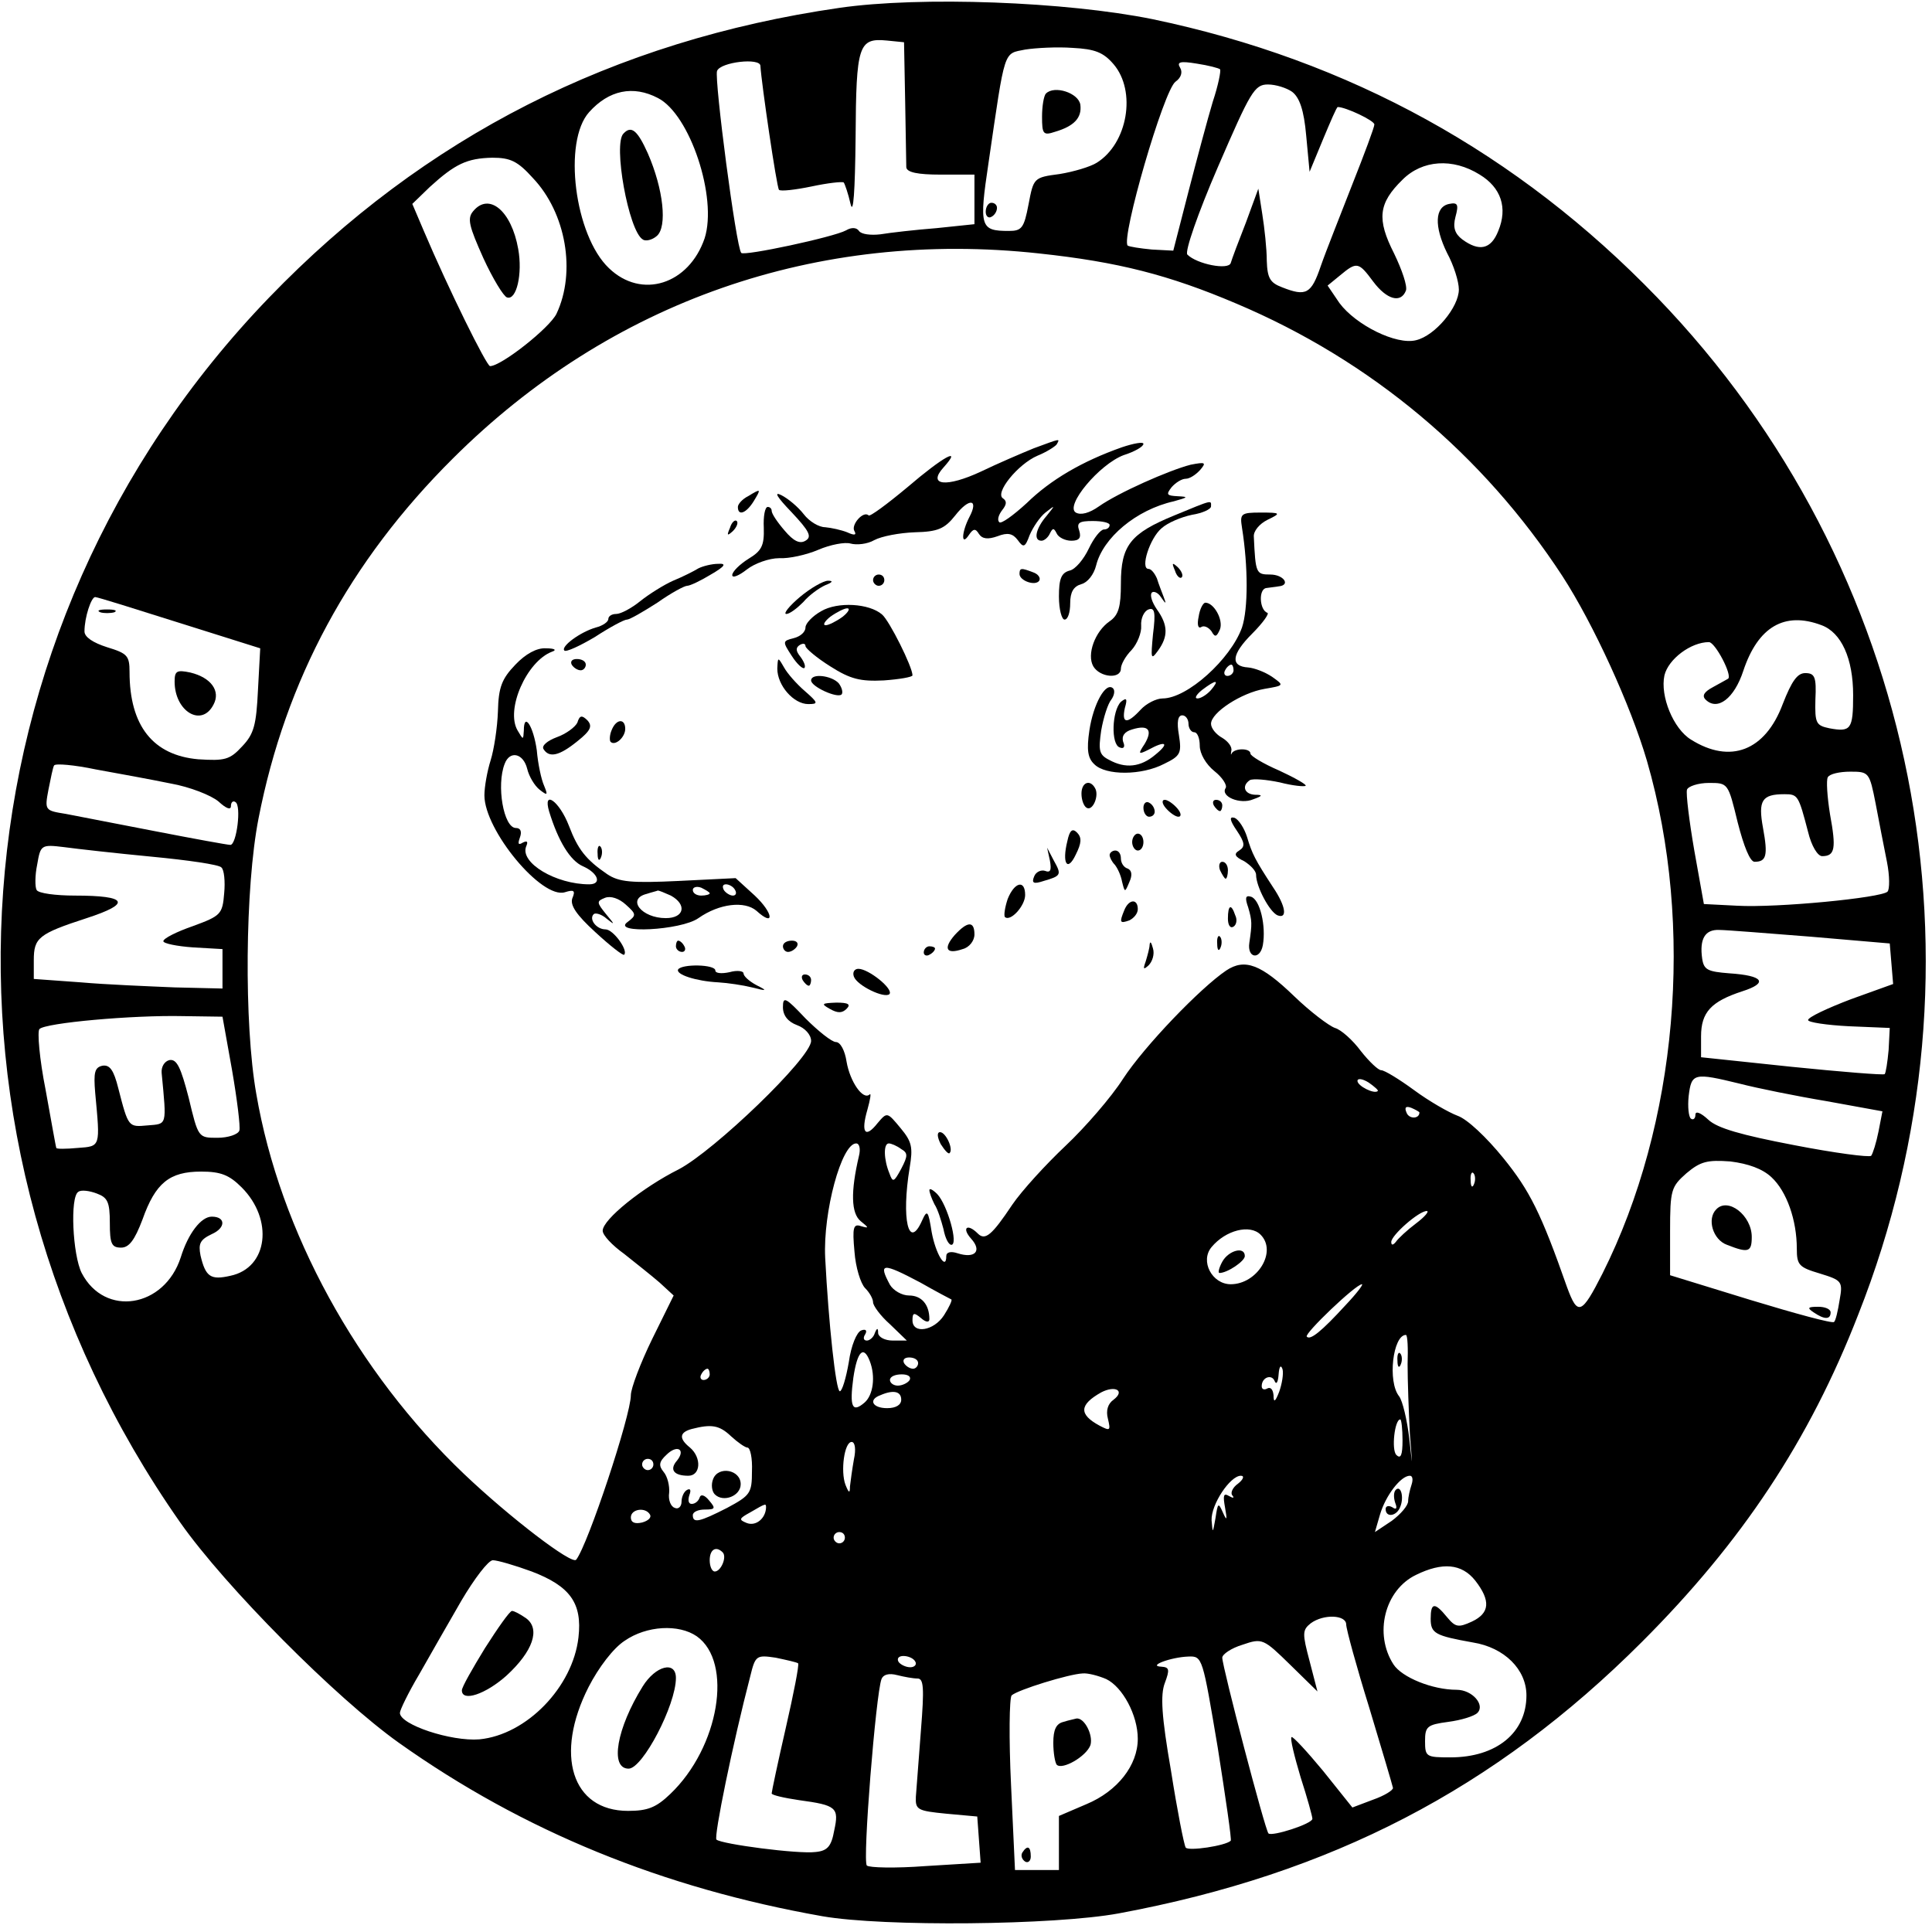 <?xml version="1.0" standalone="no"?>
<!DOCTYPE svg PUBLIC "-//W3C//DTD SVG 20010904//EN"
 "http://www.w3.org/TR/2001/REC-SVG-20010904/DTD/svg10.dtd">
<svg version="1.0" xmlns="http://www.w3.org/2000/svg"
 width="343pt" height="343pt" viewBox="0 0 343 343"
 preserveAspectRatio="xMidYMid meet">

<g transform="translate(0,343) scale(0.1,-0.1)"
fill="#000000" stroke="none">
<path d="M1490 3416 c-401 -58 -737 -229 -1012 -514 -571 -592 -636 -1493
-158 -2175 80 -114 277 -312 388 -391 221 -157 469 -258 752 -308 109 -19 412
-16 526 5 377 70 668 221 929 482 177 177 297 357 384 581 246 622 107 1325
-357 1806 -247 256 -546 421 -896 494 -153 31 -411 41 -556 20z m117 -166 c1
-58 2 -111 2 -117 1 -9 20 -13 61 -13 l60 0 0 -44 0 -44 -67 -7 c-38 -3 -82
-8 -100 -11 -17 -2 -34 0 -38 6 -4 6 -13 7 -23 1 -22 -12 -181 -46 -186 -40
-9 9 -48 308 -43 323 6 16 77 24 77 9 2 -32 29 -216 33 -220 3 -3 29 0 58 6
28 6 54 9 57 7 2 -3 8 -20 12 -38 5 -21 8 22 9 118 1 164 5 177 56 172 l30 -3
2 -105z m370 66 c41 -48 25 -141 -30 -175 -11 -7 -41 -16 -66 -20 -46 -6 -46
-7 -55 -54 -8 -42 -12 -47 -35 -47 -51 0 -53 7 -36 121 30 205 26 193 65 201
19 3 57 5 84 3 40 -2 55 -8 73 -29z m189 -9 c2 -2 -3 -28 -13 -58 -9 -30 -28
-101 -43 -159 l-27 -105 -38 2 c-21 2 -40 5 -43 7 -12 13 64 276 85 291 10 7
13 17 8 25 -6 10 0 12 30 7 20 -3 39 -8 41 -10z m128 -40 c13 -10 21 -32 25
-78 l6 -64 24 58 c13 31 24 57 26 57 14 0 65 -24 65 -31 0 -5 -18 -53 -39
-106 -21 -54 -47 -119 -56 -145 -17 -50 -26 -55 -69 -38 -21 8 -26 16 -27 47
0 21 -4 58 -8 83 l-7 45 -22 -60 c-13 -33 -25 -65 -27 -72 -4 -13 -60 -2 -77
15 -5 5 19 74 54 155 58 134 65 147 89 147 14 0 33 -6 43 -13z m-1126 -11 c57
-29 106 -177 83 -249 -28 -82 -112 -109 -170 -53 -61 58 -82 225 -35 277 35
39 78 48 122 25z m-222 -142 c59 -62 77 -167 42 -241 -12 -25 -98 -93 -118
-93 -6 0 -73 135 -118 241 l-20 47 31 30 c45 41 66 51 111 52 32 0 45 -6 72
-36z m1681 6 c38 -23 50 -59 33 -100 -13 -33 -34 -37 -64 -15 -13 10 -17 21
-12 40 6 22 4 26 -11 23 -26 -5 -27 -40 -4 -87 12 -22 21 -51 21 -65 0 -31
-42 -82 -76 -90 -35 -9 -107 27 -136 66 l-21 31 22 18 c30 25 33 24 59 -11 24
-32 49 -39 58 -16 3 8 -7 37 -21 66 -31 61 -28 89 15 131 35 35 89 39 137 9z
m-782 -140 c140 -15 230 -38 350 -89 239 -101 438 -268 579 -484 55 -85 121
-229 150 -328 85 -294 54 -645 -79 -910 -37 -73 -44 -76 -63 -24 -46 131 -66
171 -113 229 -30 37 -64 69 -81 75 -16 6 -51 26 -78 46 -26 19 -52 35 -58 35
-5 0 -21 15 -36 34 -14 19 -35 38 -46 41 -11 4 -44 29 -72 56 -59 57 -88 68
-121 46 -46 -31 -145 -134 -183 -192 -21 -33 -68 -87 -102 -119 -35 -33 -78
-80 -95 -105 -36 -54 -48 -64 -61 -51 -19 19 -29 10 -12 -9 20 -22 7 -36 -24
-26 -12 4 -20 2 -20 -5 0 -27 -19 4 -26 43 -6 38 -8 40 -17 20 -24 -54 -37 3
-22 94 6 36 4 46 -16 70 -24 29 -24 29 -41 9 -22 -28 -30 -17 -18 24 5 18 7
30 4 27 -12 -11 -35 23 -41 58 -3 20 -11 35 -19 35 -7 0 -31 19 -54 42 -35 37
-40 40 -40 20 0 -15 9 -26 25 -32 14 -5 25 -17 25 -28 0 -30 -172 -195 -235
-228 -64 -32 -135 -89 -135 -109 0 -8 17 -26 38 -41 20 -16 48 -38 63 -51 l25
-23 -38 -77 c-21 -43 -38 -88 -38 -100 0 -36 -76 -265 -97 -292 -7 -10 -118
75 -199 152 -190 181 -327 430 -369 675 -22 124 -20 367 4 489 48 246 162 457
345 639 280 279 647 407 1041 364z m-1526 -656 l143 -45 -4 -74 c-3 -62 -7
-78 -28 -100 -22 -24 -31 -26 -78 -23 -80 7 -122 59 -122 155 0 29 -4 33 -40
44 -25 8 -40 18 -40 28 0 25 12 61 19 61 4 0 71 -21 150 -46z m2915 -4 c35
-13 56 -59 56 -124 0 -61 -4 -66 -42 -59 -24 5 -26 9 -25 51 2 40 -1 47 -18
47 -14 0 -24 -14 -40 -55 -31 -83 -93 -107 -163 -63 -31 19 -55 77 -47 114 7
29 47 59 79 59 11 0 42 -59 34 -65 -2 -1 -14 -8 -27 -15 -15 -8 -20 -15 -13
-22 21 -21 51 2 67 51 26 78 73 106 139 81z m-2931 -281 c34 -6 72 -21 85 -32
13 -12 22 -16 22 -8 0 7 4 10 8 7 11 -6 2 -76 -9 -76 -5 0 -65 11 -132 24 -67
13 -139 27 -160 31 -37 6 -38 6 -31 43 4 20 8 40 10 43 2 4 36 1 74 -7 39 -7
99 -18 133 -25z m3027 -36 c6 -32 15 -78 20 -103 5 -25 5 -49 1 -53 -11 -11
-196 -29 -267 -25 l-59 3 -17 95 c-9 52 -15 101 -13 108 2 6 20 12 39 12 34 0
34 0 51 -70 11 -43 22 -70 30 -70 21 0 24 11 15 60 -9 49 -2 60 38 60 24 0 25
-2 42 -67 6 -25 17 -43 25 -43 23 0 25 14 14 74 -5 31 -7 61 -4 66 3 6 21 10
40 10 33 0 34 -1 45 -57z m-3060 -94 c63 -6 119 -14 123 -19 5 -4 7 -25 5 -46
-3 -37 -6 -40 -55 -58 -29 -10 -53 -22 -53 -27 0 -4 24 -9 53 -11 l52 -3 0
-35 0 -35 -85 2 c-47 2 -122 5 -167 9 l-83 6 0 33 c0 40 8 47 94 75 80 26 73
40 -21 40 -34 0 -65 4 -68 10 -3 5 -3 26 1 45 6 35 7 36 48 31 22 -3 93 -11
156 -17z m2945 -142 l140 -12 3 -36 3 -36 -75 -27 c-42 -16 -76 -32 -76 -37 0
-4 33 -9 73 -11 l72 -3 -2 -39 c-2 -22 -5 -41 -7 -43 -2 -2 -76 4 -165 13
l-161 17 0 37 c0 43 18 62 73 80 47 15 38 28 -23 32 -38 3 -45 6 -48 26 -5 35
5 52 30 51 13 0 86 -6 163 -12z m-2803 -237 c9 -52 15 -101 13 -107 -2 -7 -20
-13 -39 -13 -34 0 -34 0 -51 71 -14 54 -21 69 -34 67 -9 -2 -15 -12 -14 -23 9
-95 10 -90 -25 -93 -34 -3 -34 -4 -52 66 -8 32 -15 42 -28 40 -14 -3 -16 -12
-13 -48 9 -97 10 -95 -31 -98 -21 -2 -38 -2 -38 0 -1 2 -9 48 -19 103 -11 55
-15 104 -11 108 10 11 165 25 255 23 l70 -1 17 -95z m2034 -37 c-6 -6 -36 9
-36 18 0 5 9 4 20 -3 10 -7 18 -14 16 -15z m643 13 c31 -8 100 -22 154 -31
l99 -18 -7 -36 c-4 -20 -10 -39 -13 -43 -4 -3 -65 5 -137 19 -94 18 -136 30
-152 45 -14 13 -23 16 -23 9 0 -7 -4 -10 -8 -7 -4 3 -6 21 -4 40 5 41 9 42 91
22z m-569 -51 c0 -12 -19 -12 -23 0 -4 9 -1 12 9 8 7 -3 14 -7 14 -8z m-995
-77 c-15 -64 -14 -102 3 -116 15 -12 15 -13 1 -9 -14 5 -16 -2 -12 -45 2 -28
11 -57 19 -65 8 -8 14 -19 14 -25 0 -6 13 -24 30 -39 l30 -29 -25 0 c-14 0
-25 6 -26 13 0 10 -2 10 -6 0 -2 -7 -9 -13 -14 -13 -6 0 -7 5 -3 11 4 7 1 10
-7 7 -8 -3 -18 -27 -22 -56 -5 -29 -12 -52 -16 -52 -7 0 -20 121 -26 237 -4
81 29 203 55 203 6 0 8 -10 5 -22z m75 12 c12 -7 12 -12 0 -35 -13 -24 -15
-25 -21 -8 -10 24 -11 53 -1 53 4 0 14 -4 22 -10z m1545 -50 c27 -25 45 -76
45 -127 0 -29 4 -33 41 -44 39 -12 41 -14 35 -47 -3 -19 -7 -37 -10 -39 -3 -3
-69 15 -148 39 l-143 44 0 78 c0 74 2 79 29 103 25 21 37 24 78 21 32 -4 57
-13 73 -28z m-2716 -18 c57 -57 47 -143 -20 -157 -35 -8 -44 -2 -53 36 -4 21
-1 28 20 38 25 11 25 31 0 31 -19 0 -42 -30 -55 -72 -29 -90 -135 -107 -176
-28 -16 32 -21 135 -6 144 5 4 20 2 33 -3 19 -7 23 -15 23 -52 0 -37 3 -44 20
-44 14 0 24 13 38 50 23 65 48 85 104 85 35 0 50 -6 72 -28z m2188 6 c-3 -8
-6 -5 -6 6 -1 11 2 17 5 13 3 -3 4 -12 1 -19z m-103 -70 c-16 -12 -32 -27 -36
-33 -5 -6 -8 -6 -8 0 0 12 49 55 63 55 5 0 -3 -10 -19 -22z m-276 -20 c30 -30
-6 -88 -53 -88 -33 0 -55 41 -34 66 25 30 68 41 87 22z m-604 -85 c28 -16 53
-29 55 -30 2 -1 -4 -14 -13 -28 -18 -28 -56 -34 -56 -9 0 14 3 14 15 4 9 -8
15 -8 15 -2 0 26 -14 42 -36 42 -13 0 -28 9 -34 19 -21 39 -14 40 54 4z m755
-40 c-43 -47 -63 -63 -69 -56 -5 5 87 93 98 93 3 0 -10 -17 -29 -37z m110
-105 c0 -29 2 -84 4 -123 5 -63 5 -64 -1 -9 -4 34 -12 67 -18 75 -21 26 -11
109 12 109 3 0 4 -24 3 -52z m-955 6 c11 -28 6 -61 -9 -74 -22 -19 -27 -8 -20
44 7 47 18 58 29 30z m86 -4 c0 -5 -4 -10 -9 -10 -6 0 -13 5 -16 10 -3 6 1 10
9 10 9 0 16 -4 16 -10z m641 -51 c-7 -18 -10 -20 -10 -6 -1 10 -5 15 -11 12
-5 -3 -10 -2 -10 4 0 16 18 22 23 9 3 -7 6 -2 7 12 1 14 4 18 7 9 2 -8 -1 -26
-6 -40z m-1011 31 c0 -5 -5 -10 -11 -10 -5 0 -7 5 -4 10 3 6 8 10 11 10 2 0 4
-4 4 -10z m355 -10 c-3 -5 -13 -10 -21 -10 -8 0 -14 5 -14 10 0 6 9 10 21 10
11 0 17 -4 14 -10z m362 -35 c-10 -7 -14 -19 -10 -34 5 -21 4 -22 -15 -12 -37
20 -36 37 3 59 25 13 43 3 22 -13z m-377 0 c0 -9 -9 -15 -25 -15 -26 0 -34 15
-12 23 23 10 37 7 37 -8z m890 -72 c0 -26 -3 -34 -11 -26 -9 9 -3 63 7 63 2 0
4 -17 4 -37z m-1192 7 c12 -11 25 -20 29 -20 5 0 9 -19 8 -42 0 -39 -3 -43
-44 -65 -49 -25 -61 -28 -61 -13 0 6 10 10 21 10 19 0 20 2 8 16 -8 10 -15 12
-17 5 -2 -6 -8 -11 -14 -11 -6 0 -7 7 -4 16 3 8 2 12 -4 9 -6 -3 -10 -13 -10
-21 0 -9 -6 -14 -12 -11 -7 2 -12 14 -10 27 1 12 -3 29 -10 37 -9 11 -8 18 5
30 19 19 35 10 19 -10 -14 -16 -6 -27 20 -27 22 0 24 32 3 50 -20 16 -19 27 3
33 35 9 49 7 70 -13z m218 -41 c-3 -17 -6 -39 -7 -48 0 -13 -2 -12 -8 3 -9 24
-2 76 11 76 6 0 8 -13 4 -31z m-356 -9 c0 -5 -4 -10 -10 -10 -5 0 -10 5 -10
10 0 6 5 10 10 10 6 0 10 -4 10 -10z m1038 -34 c-10 -7 -14 -17 -10 -21 4 -5
1 -5 -6 -1 -10 6 -11 1 -7 -21 4 -22 3 -24 -4 -8 -8 18 -9 17 -13 -10 -5 -28
-5 -28 -7 -4 -1 28 33 79 52 79 7 0 4 -7 -5 -14z m308 -2 c-3 -9 -6 -22 -6
-29 0 -8 -13 -23 -29 -35 l-30 -20 9 31 c10 34 37 69 53 69 5 0 6 -7 3 -16z
m-1146 -41 c-1 -19 -18 -33 -34 -27 -15 6 -14 8 6 19 29 17 28 16 28 8z m-206
-12 c3 -5 -3 -11 -14 -14 -13 -3 -20 0 -20 9 0 15 26 19 34 5z m346 -41 c0 -5
-4 -10 -10 -10 -5 0 -10 5 -10 10 0 6 5 10 10 10 6 0 10 -4 10 -10z m-217 -26
c8 -8 -3 -34 -14 -34 -5 0 -9 9 -9 20 0 19 11 26 23 14z m-339 -34 c68 -26 90
-56 83 -117 -10 -88 -92 -173 -176 -181 -50 -4 -141 26 -141 47 0 5 15 36 34
68 18 32 52 91 75 131 23 39 48 72 56 72 8 0 39 -9 69 -20z m1675 -16 c28 -36
26 -58 -6 -73 -24 -11 -29 -10 -44 8 -22 27 -29 26 -29 -3 0 -26 8 -30 75 -42
56 -9 95 -48 95 -94 0 -66 -53 -110 -135 -110 -43 0 -45 1 -45 29 0 26 4 29
41 34 23 3 46 10 52 16 14 14 -9 41 -37 41 -43 0 -97 22 -112 45 -35 54 -16
132 40 159 47 23 81 20 105 -10z m-229 -78 c0 -8 18 -74 41 -148 22 -73 41
-137 42 -142 1 -4 -15 -14 -35 -21 l-37 -14 -52 65 c-29 35 -54 62 -56 60 -3
-2 5 -34 16 -71 12 -37 21 -70 21 -74 0 -9 -72 -32 -78 -26 -6 6 -82 296 -82
312 0 6 16 17 36 23 35 12 37 11 85 -36 l48 -47 -14 54 c-13 49 -13 55 2 67
23 17 63 15 63 -2z m-1153 -21 c65 -46 40 -197 -47 -280 -25 -24 -40 -30 -75
-30 -100 0 -131 100 -70 220 18 35 44 69 64 82 39 27 96 30 128 8z m180 -48
c2 -3 -8 -54 -22 -115 -14 -61 -25 -113 -25 -116 0 -3 22 -8 49 -12 66 -9 71
-13 62 -54 -5 -28 -12 -36 -33 -38 -31 -4 -167 14 -176 22 -5 5 29 171 60 290
9 37 11 38 45 33 19 -4 37 -8 40 -10z m208 3 c3 -5 -1 -10 -9 -10 -8 0 -18 5
-21 10 -3 6 1 10 9 10 8 0 18 -4 21 -10z m537 -153 c14 -89 25 -164 23 -165
-9 -9 -76 -19 -80 -12 -3 5 -15 66 -26 136 -17 98 -19 135 -11 156 9 24 8 28
-6 29 -26 1 17 17 48 18 25 1 25 -2 52 -162z m-533 123 c11 0 12 -17 6 -92 -4
-51 -8 -104 -9 -118 -1 -23 3 -25 54 -30 l55 -5 3 -41 3 -41 -98 -6 c-53 -4
-100 -3 -104 1 -8 7 16 305 26 331 3 8 13 11 28 7 12 -3 28 -6 36 -6z m335 -1
c29 -14 56 -64 56 -106 0 -47 -36 -93 -91 -116 l-49 -21 0 -48 0 -48 -39 0
-39 0 -7 151 c-4 83 -3 154 1 159 11 10 102 38 126 39 9 1 28 -4 42 -10z"/>
<path d="M1857 3264 c-4 -4 -7 -23 -7 -41 0 -31 2 -34 23 -27 34 10 48 25 45
48 -3 21 -46 35 -61 20z"/>
<path d="M1750 3054 c0 -8 5 -12 10 -9 6 3 10 10 10 16 0 5 -4 9 -10 9 -5 0
-10 -7 -10 -16z"/>
<path d="M1107 3193 c-19 -18 9 -173 34 -188 5 -4 17 -1 25 6 19 16 12 83 -16
147 -18 40 -29 50 -43 35z"/>
<path d="M840 3055 c-11 -13 -7 -27 18 -83 17 -37 36 -68 42 -70 17 -6 28 42
20 86 -12 68 -52 101 -80 67z"/>
<path d="M1835 2634 c-22 -9 -64 -27 -93 -41 -62 -29 -96 -25 -67 7 35 39 -1
19 -64 -35 -36 -30 -67 -53 -69 -50 -9 9 -32 -17 -25 -28 4 -7 0 -8 -13 -2
-10 4 -28 8 -39 9 -11 0 -28 10 -38 23 -10 13 -28 28 -40 34 -14 7 -7 -4 18
-30 32 -34 37 -44 25 -51 -10 -6 -21 -1 -37 18 -13 15 -23 30 -23 35 0 4 -3 7
-7 7 -5 0 -8 -17 -7 -37 1 -32 -4 -41 -27 -55 -16 -10 -29 -23 -29 -29 0 -6
12 -1 26 10 14 11 40 20 57 20 18 -1 49 6 70 15 21 9 47 14 57 11 11 -3 30 -1
42 6 13 7 45 13 72 14 41 1 53 6 72 30 25 32 42 29 25 -3 -14 -27 -15 -53 -1
-32 8 12 12 12 18 2 6 -9 16 -10 33 -4 18 7 27 5 36 -7 10 -14 13 -13 21 9 6
14 18 32 28 40 18 14 18 14 2 -6 -19 -22 -24 -44 -9 -44 5 0 12 6 15 13 5 10
7 10 12 0 3 -7 15 -13 26 -13 14 0 18 5 14 18 -5 14 0 17 24 17 17 0 30 -3 30
-7 0 -5 -5 -8 -10 -8 -6 0 -18 -15 -27 -34 -9 -19 -24 -37 -34 -39 -15 -4 -19
-15 -19 -46 0 -23 5 -41 10 -41 6 0 10 13 10 29 0 20 6 30 20 34 11 3 22 17
26 33 12 49 71 99 138 114 25 7 27 8 7 9 -20 1 -21 3 -11 16 7 8 18 15 25 15
7 0 18 7 26 16 11 13 9 14 -17 9 -39 -10 -129 -50 -163 -74 -17 -12 -32 -16
-41 -11 -20 12 42 86 85 102 19 6 35 15 35 20 0 4 -17 1 -38 -6 -71 -25 -127
-58 -169 -99 -24 -22 -46 -38 -49 -34 -4 4 -1 13 5 21 8 10 9 16 2 21 -16 9
26 61 61 76 15 6 31 16 34 20 6 11 8 11 -41 -7z"/>
<path d="M1328 2549 c-10 -5 -18 -14 -18 -19 0 -17 15 -11 28 10 14 23 13 23
-10 9z"/>
<path d="M2085 2515 c-78 -32 -95 -53 -95 -121 0 -41 -4 -56 -20 -67 -26 -18
-41 -59 -29 -80 12 -20 49 -23 49 -4 0 7 8 22 19 33 10 11 18 31 17 43 -1 13
5 26 13 29 11 4 13 -5 8 -44 -4 -43 -4 -47 9 -29 18 25 18 45 -2 73 -9 13 -13
26 -9 30 3 3 11 0 16 -8 9 -13 10 -13 5 0 -3 8 -9 23 -12 33 -4 9 -10 17 -15
17 -15 0 2 54 23 72 11 10 35 20 54 24 19 3 34 10 34 15 0 11 5 13 -65 -16z"/>
<path d="M2205 2493 c11 -69 11 -144 0 -177 -20 -56 -97 -126 -141 -126 -11 0
-29 -9 -39 -20 -24 -26 -34 -25 -28 3 5 17 3 19 -7 11 -16 -16 -18 -76 -2 -81
7 -3 10 1 6 10 -3 10 2 18 16 22 29 9 37 -1 22 -26 -12 -18 -11 -19 7 -10 31
17 38 12 12 -9 -26 -22 -53 -25 -82 -9 -18 9 -19 17 -14 52 4 23 12 48 18 55
5 7 7 16 3 20 -13 12 -35 -28 -42 -75 -5 -34 -3 -49 9 -60 20 -20 84 -20 124
1 29 14 31 19 26 51 -4 23 -2 35 6 35 6 0 11 -7 11 -15 0 -8 5 -15 10 -15 6 0
10 -11 10 -24 0 -14 11 -33 26 -45 14 -11 23 -25 20 -30 -10 -15 26 -30 49
-20 17 6 17 8 3 8 -19 1 -24 16 -9 26 6 3 29 1 53 -4 23 -6 44 -8 46 -6 2 2
-19 14 -47 27 -28 12 -51 26 -51 30 0 10 -27 10 -33 1 -2 -5 -2 -2 -1 4 2 7
-6 17 -16 23 -11 6 -20 17 -20 25 0 20 54 55 95 62 35 6 35 6 14 21 -13 9 -32
16 -43 17 -32 2 -30 23 7 60 19 19 31 36 27 37 -14 5 -16 42 -2 44 6 1 17 2
22 3 22 2 9 21 -15 21 -25 0 -26 2 -29 67 -1 10 10 23 24 30 25 12 24 13 -12
13 -35 0 -37 -2 -33 -27z m-15 -253 c0 -5 -5 -10 -11 -10 -5 0 -7 5 -4 10 3 6
8 10 11 10 2 0 4 -4 4 -10z m-40 -35 c-7 -8 -18 -15 -24 -15 -6 0 -2 7 8 15
25 19 32 19 16 0z"/>
<path d="M1296 2493 c-6 -14 -5 -15 5 -6 7 7 10 15 7 18 -3 3 -9 -2 -12 -12z"/>
<path d="M1240 2421 c-8 -5 -28 -15 -45 -22 -16 -7 -43 -24 -58 -36 -16 -13
-35 -23 -43 -23 -8 0 -14 -4 -14 -9 0 -5 -10 -12 -22 -15 -28 -8 -63 -34 -56
-41 3 -3 27 8 54 24 26 17 52 31 57 31 5 0 29 14 54 30 24 17 48 30 53 30 5 0
24 9 42 20 26 15 28 20 13 19 -11 0 -27 -4 -35 -8z"/>
<path d="M2086 2417 c3 -10 9 -15 12 -12 3 3 0 11 -7 18 -10 9 -11 8 -5 -6z"/>
<path d="M1810 2411 c0 -12 28 -22 35 -12 3 5 -2 12 -11 15 -21 8 -24 8 -24
-3z"/>
<path d="M1550 2400 c0 -5 5 -10 10 -10 6 0 10 5 10 10 0 6 -4 10 -10 10 -5 0
-10 -4 -10 -10z"/>
<path d="M1420 2370 c-19 -16 -30 -30 -24 -30 6 0 19 10 30 21 10 12 28 25 39
30 13 5 15 8 5 8 -8 0 -31 -13 -50 -29z"/>
<path d="M1458 2345 c-16 -9 -28 -22 -28 -29 0 -8 -9 -16 -21 -19 -20 -5 -20
-6 -3 -32 9 -14 19 -23 22 -21 3 3 -1 12 -7 20 -8 10 -9 16 -1 21 5 3 10 3 10
-2 0 -4 20 -21 44 -36 36 -23 54 -27 95 -25 28 2 51 6 51 9 0 15 -41 97 -54
108 -23 20 -79 23 -108 6z m38 -10 c-11 -8 -25 -15 -30 -15 -6 0 -2 7 8 15 11
8 25 15 30 15 6 0 2 -7 -8 -15z"/>
<path d="M2128 2335 c-3 -14 -1 -22 5 -18 5 3 13 -1 18 -8 6 -11 9 -10 15 4 6
17 -11 47 -26 47 -4 0 -10 -11 -12 -25z"/>
<path d="M915 2250 c-24 -25 -30 -40 -31 -83 -1 -29 -7 -68 -13 -87 -6 -19
-11 -47 -11 -62 0 -62 102 -185 143 -172 16 5 19 3 13 -11 -4 -12 7 -29 41
-60 26 -24 49 -42 51 -40 8 7 -19 45 -33 45 -16 0 -30 18 -21 27 3 3 14 0 23
-8 15 -12 15 -11 -1 8 -17 21 -17 23 -2 29 10 4 25 -1 37 -12 19 -17 19 -19 3
-31 -29 -21 95 -15 126 7 37 26 82 31 103 13 33 -30 30 -4 -3 27 l-34 31 -101
-5 c-84 -4 -106 -2 -127 12 -38 26 -52 44 -68 86 -17 44 -47 65 -35 25 16 -52
37 -87 60 -97 27 -12 34 -32 11 -32 -59 0 -123 38 -112 67 4 9 2 11 -6 7 -8
-5 -9 -2 -5 9 4 11 1 17 -7 17 -22 0 -35 76 -20 114 9 24 33 19 40 -9 3 -13
13 -30 22 -37 14 -11 15 -10 8 7 -5 11 -11 39 -13 63 -6 43 -23 69 -23 35 -1
-17 -1 -17 -11 0 -22 37 16 123 61 140 9 3 5 6 -11 6 -16 1 -36 -10 -54 -29z
m345 -406 c0 -2 -7 -4 -15 -4 -8 0 -15 4 -15 10 0 5 7 7 15 4 8 -4 15 -8 15
-10z m45 6 c3 -5 2 -10 -4 -10 -5 0 -13 5 -16 10 -3 6 -2 10 4 10 5 0 13 -4
16 -10z m-114 -10 c29 -16 24 -40 -9 -40 -43 0 -70 34 -34 43 9 3 18 5 20 6 2
0 12 -4 23 -9z"/>
<path d="M1015 2250 c3 -5 10 -10 16 -10 5 0 9 5 9 10 0 6 -7 10 -16 10 -8 0
-12 -4 -9 -10z"/>
<path d="M1380 2243 c0 -30 29 -63 55 -63 18 0 18 2 -6 23 -14 12 -31 31 -37
42 -11 19 -11 19 -12 -2z"/>
<path d="M1440 2222 c0 -11 46 -32 54 -25 3 3 1 12 -5 20 -13 14 -49 18 -49 5z"/>
<path d="M1025 2147 c-4 -8 -20 -20 -37 -26 -16 -6 -27 -15 -23 -21 10 -16 28
-12 60 14 24 19 27 27 18 37 -10 10 -14 9 -18 -4z"/>
<path d="M1086 2134 c-4 -9 -4 -19 -2 -21 8 -8 26 8 26 23 0 19 -16 18 -24 -2z"/>
<path d="M1920 2021 c0 -11 4 -22 9 -25 11 -7 23 22 15 35 -9 16 -24 10 -24
-10z"/>
<path d="M2030 1996 c0 -9 5 -16 10 -16 6 0 10 4 10 9 0 6 -4 13 -10 16 -5 3
-10 -1 -10 -9z"/>
<path d="M2070 1995 c7 -8 17 -15 22 -15 6 0 5 7 -2 15 -7 8 -17 15 -22 15 -6
0 -5 -7 2 -15z"/>
<path d="M2155 2000 c3 -5 8 -10 11 -10 2 0 4 5 4 10 0 6 -5 10 -11 10 -5 0
-7 -4 -4 -10z"/>
<path d="M2196 1955 c14 -21 15 -28 4 -35 -10 -6 -8 -11 9 -19 11 -7 21 -17
21 -24 0 -21 24 -66 38 -72 18 -7 15 16 -8 50 -32 49 -37 59 -46 89 -5 16 -15
31 -22 34 -10 3 -9 -4 4 -23z"/>
<path d="M1895 1937 c-10 -40 0 -56 15 -24 10 20 11 30 2 39 -8 8 -13 4 -17
-15z"/>
<path d="M2010 1935 c0 -8 5 -15 10 -15 6 0 10 7 10 15 0 8 -4 15 -10 15 -5 0
-10 -7 -10 -15z"/>
<path d="M1061 1914 c0 -11 3 -14 6 -6 3 7 2 16 -1 19 -3 4 -6 -2 -5 -13z"/>
<path d="M1864 1902 c3 -17 1 -22 -9 -18 -7 2 -16 -2 -19 -10 -5 -12 -1 -14
17 -8 31 9 32 11 18 36 l-12 23 5 -23z"/>
<path d="M1970 1912 c0 -4 4 -12 9 -17 5 -6 11 -19 13 -30 5 -20 5 -20 13 -1
6 13 4 21 -3 24 -7 2 -12 10 -12 18 0 8 -4 14 -10 14 -5 0 -10 -4 -10 -8z"/>
<path d="M2166 1885 c4 -8 8 -15 10 -15 2 0 4 7 4 15 0 8 -4 15 -10 15 -5 0
-7 -7 -4 -15z"/>
<path d="M1789 1834 c-5 -15 -7 -29 -5 -32 10 -9 36 20 36 39 0 28 -19 23 -31
-7z"/>
<path d="M2216 1819 c7 -24 7 -29 2 -63 -4 -27 19 -31 24 -4 6 34 -5 81 -21
86 -10 3 -11 -2 -5 -19z"/>
<path d="M1996 1814 c-9 -22 -8 -24 9 -18 8 4 15 12 15 20 0 19 -16 18 -24 -2z"/>
<path d="M2180 1799 c0 -11 4 -18 10 -14 5 3 7 12 3 20 -7 21 -13 19 -13 -6z"/>
<path d="M1695 1770 c-21 -24 -15 -35 14 -25 12 3 21 15 21 26 0 24 -12 24
-35 -1z"/>
<path d="M2161 1754 c0 -11 3 -14 6 -6 3 7 2 16 -1 19 -3 4 -6 -2 -5 -13z"/>
<path d="M1200 1750 c0 -5 5 -10 11 -10 5 0 7 5 4 10 -3 6 -8 10 -11 10 -2 0
-4 -4 -4 -10z"/>
<path d="M1390 1750 c0 -5 4 -10 9 -10 6 0 13 5 16 10 3 6 -1 10 -9 10 -9 0
-16 -4 -16 -10z"/>
<path d="M2041 1753 c0 -6 -4 -20 -7 -30 -5 -14 -4 -15 5 -7 7 7 11 20 8 30
-3 11 -5 14 -6 7z"/>
<path d="M1640 1739 c0 -5 5 -7 10 -4 6 3 10 8 10 11 0 2 -4 4 -10 4 -5 0 -10
-5 -10 -11z"/>
<path d="M1204 1709 c-5 -9 32 -21 71 -23 17 -1 44 -5 60 -9 27 -7 28 -6 8 4
-13 7 -23 16 -23 21 0 4 -11 6 -25 2 -14 -3 -25 -2 -25 3 0 11 -59 12 -66 2z"/>
<path d="M1516 1696 c6 -16 54 -39 63 -31 8 9 -37 45 -55 45 -7 0 -11 -6 -8
-14z"/>
<path d="M1425 1690 c3 -5 8 -10 11 -10 2 0 4 5 4 10 0 6 -5 10 -11 10 -5 0
-7 -4 -4 -10z"/>
<path d="M1473 1639 c14 -8 22 -8 30 0 8 8 3 11 -18 11 -26 -1 -28 -2 -12 -11z"/>
<path d="M1670 1399 c7 -11 14 -19 16 -16 7 7 -7 37 -17 37 -6 0 -5 -9 1 -21z"/>
<path d="M1650 1317 c0 -4 4 -15 9 -25 6 -9 12 -29 16 -44 3 -16 9 -28 14 -28
13 0 -7 71 -25 90 -8 8 -14 11 -14 7z"/>
<path d="M178 2343 c6 -2 18 -2 25 0 6 3 1 5 -13 5 -14 0 -19 -2 -12 -5z"/>
<path d="M310 2220 c0 -53 48 -82 69 -41 13 24 -4 48 -41 57 -24 5 -28 3 -28
-16z"/>
<path d="M3047 1283 c-17 -17 -6 -54 19 -63 38 -15 44 -13 44 14 0 38 -42 71
-63 49z"/>
<path d="M3220 1100 c19 -13 30 -13 30 0 0 6 -10 10 -22 10 -19 0 -20 -2 -8
-10z"/>
<path d="M2170 1190 c-6 -11 -8 -20 -5 -20 14 0 45 21 45 30 0 18 -29 10 -40
-10z"/>
<path d="M2481 1014 c0 -11 3 -14 6 -6 3 7 2 16 -1 19 -3 4 -6 -2 -5 -13z"/>
<path d="M1266 804 c-4 -10 -2 -22 3 -27 15 -15 46 -3 46 18 0 26 -40 33 -49
9z"/>
<path d="M2478 785 c-4 -4 -4 -14 -1 -23 4 -10 2 -13 -5 -8 -7 4 -12 2 -12 -3
0 -16 20 -13 26 4 7 17 1 39 -8 30z"/>
<path d="M861 504 c-22 -36 -41 -69 -41 -75 0 -21 42 -7 79 26 47 43 61 83 35
102 -10 7 -21 13 -25 13 -4 0 -25 -30 -48 -66z"/>
<path d="M1141 436 c-46 -74 -59 -146 -25 -146 25 0 84 113 84 161 0 31 -36
22 -59 -15z"/>
<path d="M1888 373 c-13 -3 -18 -14 -18 -37 0 -18 3 -35 6 -39 10 -10 53 15
60 35 5 18 -11 49 -25 47 -3 -1 -14 -3 -23 -6z"/>
<path d="M1815 141 c-3 -5 -1 -12 5 -16 5 -3 10 1 10 9 0 18 -6 21 -15 7z"/>
</g>
</svg>
